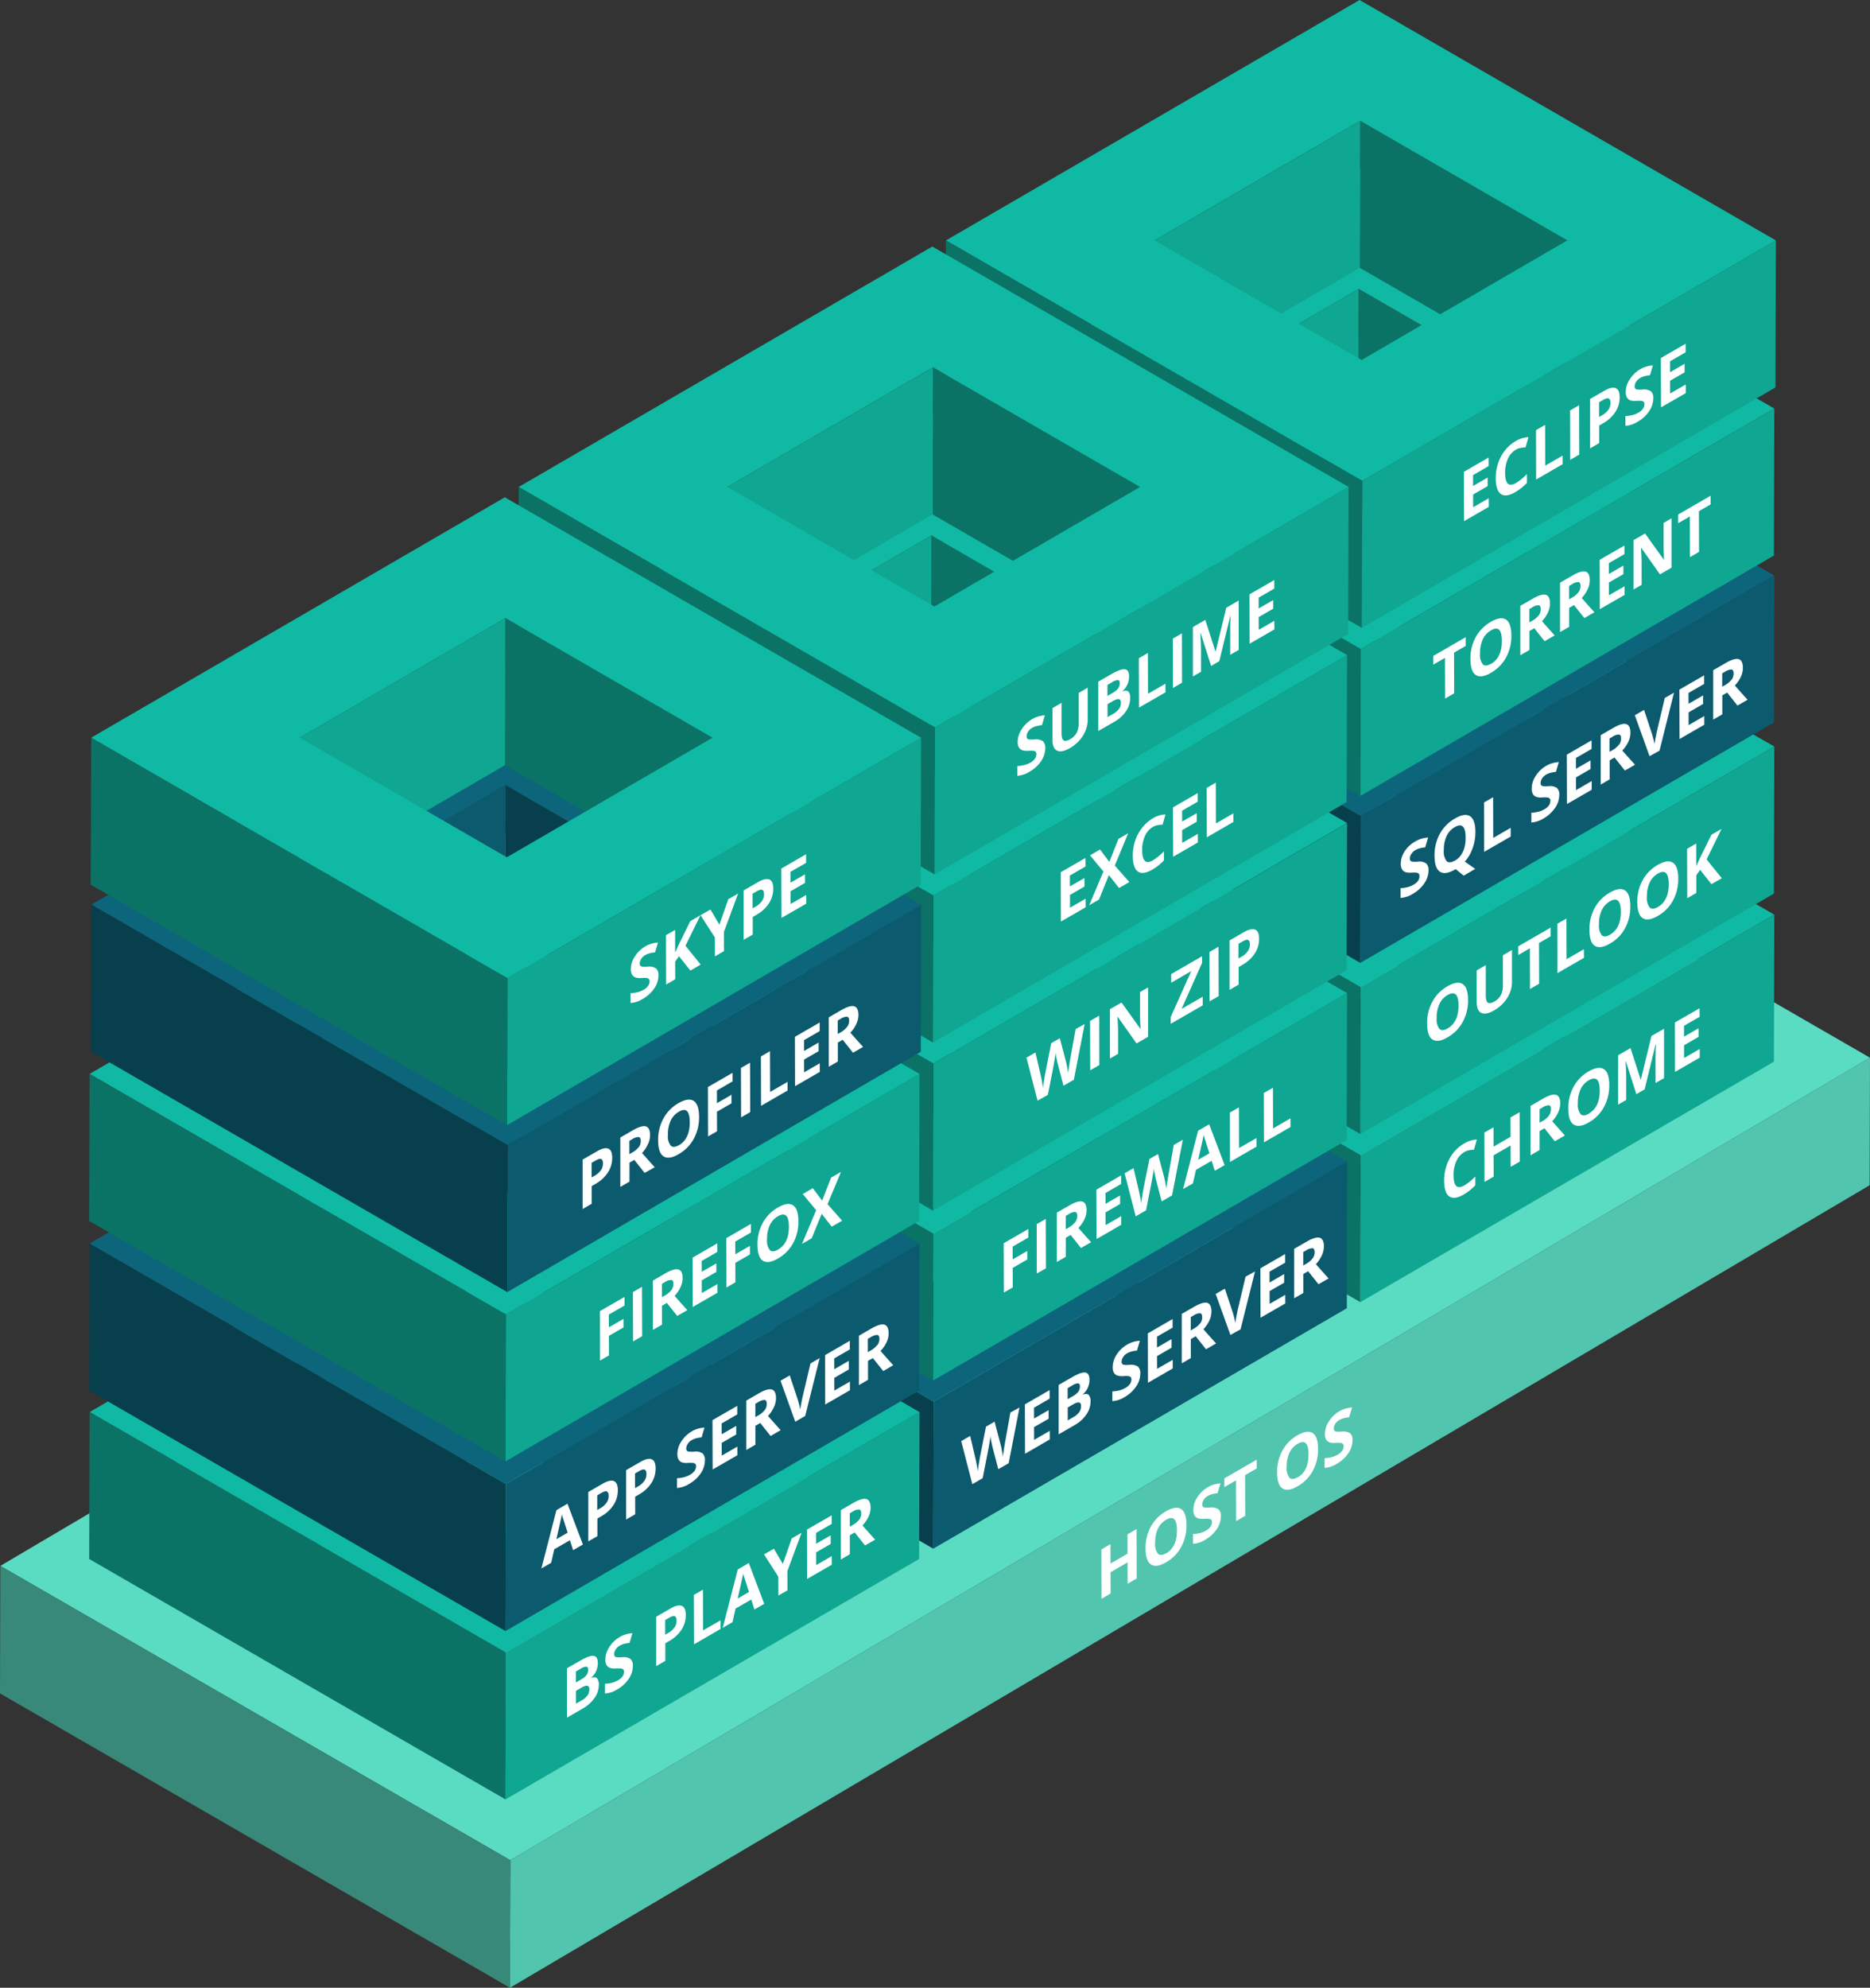 <svg id="Layer_1" data-name="Layer 1" xmlns="http://www.w3.org/2000/svg" viewBox="0 0 484.82 515.2"><rect x="0" y="0" width="484.82" height="515.2" fill="#333333" stroke="none"/><defs><style>.cls-1{isolation:isolate;}.cls-2{fill:#5adcc3;}.cls-3{fill:#51c5ae;}.cls-4{fill:#388979;}.cls-5{fill:#0a7365;}.cls-6{fill:#0fa692;}.cls-7{fill:#10b9a3;}.cls-8{fill:#fff;}.cls-9{fill:#083f4d;}.cls-10{fill:#0c5a6e;}.cls-11{fill:#0d657b;}</style></defs><title>blocks-2</title><g class="cls-1"><polygon class="cls-2" points="484.82 274.15 132.31 482.15 0.09 405.86 352.6 197.86 484.82 274.15"/><polygon class="cls-3" points="484.82 274.15 484.73 307.2 132.22 515.2 132.31 482.15 484.82 274.15"/><polygon class="cls-4" points="132.31 482.15 132.22 515.2 0 438.91 0.09 405.86 132.31 482.15"/></g><g class="cls-1"><polygon class="cls-5" points="405.93 237.07 405.82 275.18 352.14 244.19 352.25 206.08 405.93 237.07"/><polygon class="cls-6" points="352.25 206.08 352.14 244.19 298.81 275.18 298.92 237.07 352.25 206.08"/><path class="cls-7" d="M352.08,174.76,460,237.07,352.78,299.39,244.84,237.07Zm.53,93.31,53.33-31-53.68-31-53.33,31,53.68,31"/><polygon class="cls-6" points="460.01 237.07 459.91 275.18 352.67 337.5 352.78 299.39 460.01 237.07"/><polygon class="cls-5" points="352.78 299.39 352.67 337.5 244.73 275.18 244.84 237.07 352.78 299.39"/></g><path class="cls-8" d="M379.64,296.36a6.83,6.83,0,0,1,3.26-1l-.75,2.64a8.72,8.72,0,0,0-1.26.13,3.81,3.81,0,0,0-1.24.47,5.06,5.06,0,0,0-2.07,2.34,8.57,8.57,0,0,0-.73,3.64q0,4.28,2.81,2.67a15.45,15.45,0,0,0,2.84-2.32v2.27a13.43,13.43,0,0,1-3.06,2.43c-1.62.94-2.86,1.08-3.73.45s-1.29-2-1.3-4.12a11.91,11.91,0,0,1,.62-3.86,11,11,0,0,1,1.81-3.35A9.77,9.77,0,0,1,379.64,296.36Z"/><polygon class="cls-8" points="393.98 288.26 394.01 301.07 391.66 302.43 391.64 296.9 387.23 299.45 387.25 304.97 384.88 306.34 384.85 293.54 387.21 292.17 387.23 297.19 391.64 294.64 391.62 289.62 393.98 288.26"/><path class="cls-8" d="M402.43,290.61c1.69,1.91,2.78,3.14,3.29,3.69l-2.62,1.51-2.68-3.38-1.26.73v4.92l-2.36,1.36,0-12.8,3.25-1.88q2.27-1.31,3.36-1c.73.21,1.1,1,1.1,2.25a5.54,5.54,0,0,1-.54,2.32A8.45,8.45,0,0,1,402.43,290.61Zm-.85-1.48a2.76,2.76,0,0,0,.53-1.66c0-.61-.18-.94-.55-1a3.17,3.17,0,0,0-1.69.6l-.72.41V291l.77-.44a5.21,5.21,0,0,0,1.65-1.38"/><path class="cls-8" d="M415.85,277.13q1.36.91,1.37,4.1a11.58,11.58,0,0,1-1.36,5.68,10.17,10.17,0,0,1-3.93,4c-1.7,1-3,1.17-3.94.56s-1.38-2-1.39-4.12a11.45,11.45,0,0,1,1.37-5.68,10.24,10.24,0,0,1,3.94-4Q414.48,276.22,415.85,277.13Zm-3.92,11.48q2.83-1.63,2.82-5.95T411.92,280a5.19,5.19,0,0,0-2.13,2.32,8.47,8.47,0,0,0-.71,3.65,4,4,0,0,0,.72,2.82c.47.45,1.18.4,2.12-.14"/><path class="cls-8" d="M431.42,266.64l0,12.8-2.2,1.27,0-6.06c0-.29,0-.62,0-1s0-1.39.09-3l-.07,0-2.84,11.69-2.16,1.25-2.71-8.5-.07,0c.11,2,.16,3.32.16,4l0,6-2.11,1.22,0-12.8,3.22-1.86,2.66,8.26,0,0,2.77-11.4Z"/><polygon class="cls-8" points="440.64 261.32 440.65 263.54 436.6 265.88 436.6 268.69 440.38 266.51 440.38 268.74 436.61 270.92 436.62 274.22 440.67 271.88 440.68 274.12 434.26 277.83 434.23 265.02 440.64 261.32"/><g class="cls-1"><polygon class="cls-5" points="405.93 193.5 405.82 231.61 352.14 200.62 352.25 162.51 405.93 193.5"/><polygon class="cls-6" points="352.25 162.51 352.14 200.62 298.81 231.61 298.92 193.5 352.25 162.51"/><path class="cls-7" d="M352.08,131.19,460,193.5,352.78,255.82,244.84,193.5Zm.53,93.31,53.33-31-53.68-31-53.33,31,53.68,31"/><polygon class="cls-6" points="460.01 193.5 459.91 231.61 352.67 293.93 352.78 255.82 460.01 193.5"/><polygon class="cls-5" points="352.78 255.82 352.67 293.93 244.73 231.61 244.84 193.5 352.78 255.82"/></g><path class="cls-8" d="M379.24,255.07q1.36.91,1.37,4.1a11.58,11.58,0,0,1-1.36,5.68,10.17,10.17,0,0,1-3.93,4c-1.7,1-3,1.18-3.94.57s-1.38-2-1.39-4.12a11.45,11.45,0,0,1,1.37-5.68,10.24,10.24,0,0,1,3.93-4C377,254.66,378.33,254.46,379.24,255.07Zm-3.92,11.48q2.83-1.63,2.82-5.95t-2.83-2.7a5.18,5.18,0,0,0-2.12,2.32,8.47,8.47,0,0,0-.71,3.65,4,4,0,0,0,.72,2.82c.47.45,1.18.4,2.12-.14"/><path class="cls-8" d="M392,246.22l0,8.28a7.48,7.48,0,0,1-.55,2.81,8.65,8.65,0,0,1-1.59,2.56,9.84,9.84,0,0,1-2.47,2q-2.15,1.24-3.34.66t-1.2-2.77l0-8.25,2.36-1.36,0,7.84c0,1,.18,1.61.52,1.87s.92.16,1.72-.3a4.17,4.17,0,0,0,1.68-1.67,5.26,5.26,0,0,0,.52-2.49l0-7.81Z"/><polygon class="cls-8" points="402.03 240.42 402.03 242.67 399.01 244.42 399.04 254.97 396.67 256.34 396.64 245.78 393.62 247.53 393.61 245.28 402.03 240.42"/><polygon class="cls-8" points="406.11 238.07 406.14 248.62 410.65 246.02 410.66 248.26 403.78 252.23 403.74 239.43 406.11 238.07"/><path class="cls-8" d="M421.31,230.79q1.36.91,1.37,4.1a11.56,11.56,0,0,1-1.35,5.68,10.18,10.18,0,0,1-3.93,4q-2.57,1.48-3.94.57T412.08,241a11.49,11.49,0,0,1,1.36-5.67,10.28,10.28,0,0,1,3.94-4Q419.95,229.87,421.31,230.79Zm-3.91,11.47q2.83-1.63,2.82-5.95t-2.83-2.7a5.18,5.18,0,0,0-2.12,2.32,8.39,8.39,0,0,0-.71,3.65,4,4,0,0,0,.72,2.82c.47.45,1.18.41,2.12-.14"/><path class="cls-8" d="M433.74,223.61q1.36.91,1.37,4.1a11.58,11.58,0,0,1-1.36,5.68,10.15,10.15,0,0,1-3.93,4q-2.56,1.48-3.94.57t-1.39-4.12a11.45,11.45,0,0,1,1.37-5.68,10.26,10.26,0,0,1,3.94-4Q432.37,222.69,433.74,223.61Zm-3.92,11.48q2.83-1.63,2.82-5.95t-2.82-2.71a5.15,5.15,0,0,0-2.12,2.32,8.4,8.4,0,0,0-.71,3.65,4,4,0,0,0,.72,2.82c.47.45,1.18.4,2.12-.14"/><polygon class="cls-8" points="446.33 214.84 442.46 222.75 446.4 227.63 443.71 229.17 440.78 225.46 439.79 226.86 439.8 231.43 437.44 232.8 437.4 220 439.76 218.63 439.78 224.49 440.7 222.45 443.71 216.35 446.33 214.84"/><g class="cls-1"><polygon class="cls-9" points="405.94 149.15 405.83 187.26 352.15 156.26 352.26 118.16 405.94 149.15"/><polygon class="cls-10" points="352.26 118.16 352.15 156.26 298.82 187.26 298.93 149.15 352.26 118.16"/><path class="cls-11" d="M352.08,86.84,460,149.15,352.78,211.47,244.85,149.15Zm.53,93.31,53.33-31-53.68-31-53.33,31,53.68,31"/><polygon class="cls-10" points="460.01 149.16 459.91 187.26 352.68 249.57 352.78 211.47 460.01 149.16"/><polygon class="cls-9" points="352.78 211.47 352.68 249.57 244.74 187.26 244.85 149.15 352.78 211.47"/></g><path class="cls-8" d="M366.95,218.08a7.33,7.33,0,0,1,1.65-.72,9,9,0,0,1,1.66-.29l-.76,2.55a8.57,8.57,0,0,0-1.48.27,4.84,4.84,0,0,0-1.14.49,2.86,2.86,0,0,0-1,1,2.09,2.09,0,0,0-.36,1.14.87.87,0,0,0,.15.55.74.74,0,0,0,.46.25,8.51,8.51,0,0,0,1.5,0,3.12,3.12,0,0,1,2.14.48,2.32,2.32,0,0,1,.59,1.78,6,6,0,0,1-1.08,3.36,8.91,8.91,0,0,1-3,2.74,6.7,6.7,0,0,1-3.16,1.05V230.2a9,9,0,0,0,1.91-.29,5.85,5.85,0,0,0,1.42-.59,3.7,3.7,0,0,0,1.19-1A2.12,2.12,0,0,0,368,227a.79.79,0,0,0-.18-.56,1,1,0,0,0-.54-.25,7.94,7.94,0,0,0-1.45,0,3.8,3.8,0,0,1-1.54-.18,1.66,1.66,0,0,1-.81-.71,2.67,2.67,0,0,1-.31-1.4,5.88,5.88,0,0,1,1-3.25A7.93,7.93,0,0,1,366.95,218.08Z"/><path class="cls-8" d="M381.77,219.9a10.13,10.13,0,0,1-2,3.42l2.7,1.89-3,1.75-2.05-1.69-.18.1q-2.56,1.48-3.93.56c-.92-.61-1.38-2-1.39-4.11a11.5,11.5,0,0,1,1.36-5.68,10.26,10.26,0,0,1,3.94-4q2.57-1.48,3.93-.57t1.37,4.1A12.18,12.18,0,0,1,381.77,219.9Zm-4.61,3.2q2.83-1.64,2.82-6t-2.82-2.71a5.18,5.18,0,0,0-2.12,2.32,8.39,8.39,0,0,0-.71,3.65,4,4,0,0,0,.72,2.83c.47.45,1.18.41,2.12-.13"/><polygon class="cls-8" points="387.11 206.63 387.14 217.18 391.66 214.57 391.67 216.82 384.78 220.79 384.75 207.99 387.11 206.63"/><path class="cls-8" d="M400.83,198.52a7.35,7.35,0,0,1,1.66-.72,8.9,8.9,0,0,1,1.65-.28l-.75,2.54a8.57,8.57,0,0,0-1.48.27,4.92,4.92,0,0,0-1.14.49,2.91,2.91,0,0,0-1,1,2.11,2.11,0,0,0-.35,1.14.87.87,0,0,0,.15.55.74.74,0,0,0,.46.25,8.12,8.12,0,0,0,1.5,0,3.12,3.12,0,0,1,2.14.48,2.32,2.32,0,0,1,.59,1.78,6,6,0,0,1-1.08,3.36,8.94,8.94,0,0,1-3,2.75,6.74,6.74,0,0,1-3.16,1.05v-2.52a9.35,9.35,0,0,0,1.91-.29,6,6,0,0,0,1.43-.59,3.7,3.7,0,0,0,1.19-1,2.12,2.12,0,0,0,.41-1.26.78.78,0,0,0-.19-.56,1,1,0,0,0-.54-.26,7.94,7.94,0,0,0-1.45,0,3.64,3.64,0,0,1-1.54-.18,1.71,1.71,0,0,1-.82-.71,2.76,2.76,0,0,1-.3-1.4,5.88,5.88,0,0,1,1-3.25A7.92,7.92,0,0,1,400.83,198.52Z"/><polygon class="cls-8" points="412.63 191.89 412.63 194.12 408.58 196.46 408.59 199.26 412.36 197.09 412.37 199.31 408.6 201.49 408.6 204.79 412.66 202.45 412.67 204.69 406.25 208.4 406.21 195.6 412.63 191.89"/><path class="cls-8" d="M434,179.55l-3.75,15L427.67,196l-3.82-10.62,2.39-1.38,2.12,6.41c.12.39.24.84.37,1.37s.2.9.23,1.11c.06-.57.24-1.63.57-3.16l2.09-8.83Z"/><path class="cls-8" d="M420.6,194.53q2.53,2.86,3.29,3.68l-2.62,1.51-2.68-3.38-1.26.73V202L415,203.35l0-12.8,3.25-1.88q2.27-1.31,3.36-1c.73.22,1.1,1,1.1,2.26a5.65,5.65,0,0,1-.54,2.32A8.66,8.66,0,0,1,420.6,194.53Zm-.85-1.49a2.76,2.76,0,0,0,.53-1.66c0-.6-.18-.93-.55-1A3.15,3.15,0,0,0,418,191l-.72.41v3.46l.77-.44a5.22,5.22,0,0,0,1.65-1.39"/><polygon class="cls-8" points="441.82 175.04 441.82 177.26 437.77 179.6 437.78 182.41 441.55 180.24 441.55 182.46 437.79 184.63 437.79 187.94 441.85 185.59 441.86 187.84 435.44 191.54 435.4 178.74 441.82 175.04"/><path class="cls-8" d="M449.78,177.68q2.53,2.86,3.3,3.68l-2.62,1.52-2.67-3.38-1.26.73v4.92l-2.36,1.36,0-12.8,3.24-1.87c1.51-.87,2.64-1.21,3.36-1s1.1,1,1.1,2.26a5.57,5.57,0,0,1-.54,2.32A8.48,8.48,0,0,1,449.78,177.68Zm-.85-1.49a2.73,2.73,0,0,0,.53-1.66c0-.6-.18-.93-.55-1a3.13,3.13,0,0,0-1.69.58l-.72.41V178l.76-.44a5.22,5.22,0,0,0,1.65-1.39"/><g class="cls-1"><polygon class="cls-5" points="405.93 105.89 405.82 143.99 352.14 113 352.25 74.9 405.93 105.89"/><polygon class="cls-6" points="352.25 74.9 352.14 113 298.81 143.99 298.92 105.89 352.25 74.9"/><path class="cls-7" d="M352.08,43.57,460,105.89,352.78,168.21,244.84,105.89Zm.53,93.31,53.33-31-53.68-31-53.33,31,53.68,31"/><polygon class="cls-6" points="460.01 105.89 459.91 143.99 352.67 206.31 352.78 168.21 460.01 105.89"/><polygon class="cls-5" points="352.78 168.21 352.67 206.31 244.73 143.99 244.84 105.89 352.78 168.21"/></g><polygon class="cls-8" points="380 165.15 380 167.41 376.98 169.16 377.01 179.7 374.65 181.06 374.62 170.52 371.59 172.27 371.58 170.01 380 165.15"/><path class="cls-8" d="M390.47,160.6q1.36.92,1.37,4.1a11.58,11.58,0,0,1-1.36,5.68,10.12,10.12,0,0,1-3.93,4c-1.7,1-3,1.18-3.94.56s-1.37-2-1.38-4.11a11.43,11.43,0,0,1,1.36-5.67,10.28,10.28,0,0,1,3.94-4Q389.1,159.69,390.47,160.6Zm-3.92,11.49q2.83-1.64,2.82-6t-2.82-2.7a5.15,5.15,0,0,0-2.12,2.31,8.43,8.43,0,0,0-.71,3.65,4,4,0,0,0,.71,2.83c.47.45,1.18.4,2.12-.14"/><path class="cls-8" d="M399.78,161c1.68,1.91,2.78,3.14,3.29,3.68l-2.62,1.52-2.67-3.37-1.26.73v4.91l-2.36,1.36,0-12.8,3.24-1.87c1.51-.87,2.64-1.2,3.36-1s1.1,1,1.1,2.25a5.54,5.54,0,0,1-.54,2.32A8.41,8.41,0,0,1,399.78,161Zm-.85-1.48a2.76,2.76,0,0,0,.53-1.66c0-.61-.19-.93-.55-1a3.16,3.16,0,0,0-1.69.59l-.72.41v3.46l.76-.44a5.21,5.21,0,0,0,1.65-1.38"/><path class="cls-8" d="M410.08,155c1.69,1.91,2.78,3.14,3.3,3.68l-2.62,1.52-2.68-3.37-1.26.73v4.91l-2.36,1.36,0-12.8,3.25-1.88c1.51-.87,2.63-1.2,3.36-1s1.1,1,1.1,2.25a5.54,5.54,0,0,1-.54,2.32A8.36,8.36,0,0,1,410.08,155Zm-.85-1.48a2.74,2.74,0,0,0,.53-1.66c0-.61-.18-.94-.55-1a3.16,3.16,0,0,0-1.69.59l-.72.42v3.46l.77-.44a5.21,5.21,0,0,0,1.65-1.38"/><polygon class="cls-8" points="421.15 141.39 421.16 143.62 417.11 145.96 417.11 148.77 420.89 146.59 420.89 148.81 417.12 150.99 417.13 154.29 421.18 151.95 421.19 154.19 414.77 157.89 414.74 145.09 421.15 141.39"/><path class="cls-8" d="M433.36,134.34l0,12.8-3,1.73L425.52,142l-.07,0c.1,1.65.16,2.85.16,3.58l0,6-2.11,1.22,0-12.8,3-1.72,4.87,6.79.05,0c-.08-1.61-.12-2.77-.12-3.46l0-6.06Z"/><polygon class="cls-8" points="443.49 128.49 443.49 130.75 440.47 132.49 440.5 143.04 438.14 144.4 438.11 133.86 435.08 135.61 435.08 133.35 443.49 128.49"/><g class="cls-1"><polygon class="cls-5" points="406.34 62.32 406.23 100.42 352.55 69.43 352.66 31.33 406.34 62.32"/><polygon class="cls-6" points="352.66 31.33 352.55 69.43 299.22 100.42 299.33 62.32 352.66 31.33"/><path class="cls-7" d="M352.48,0,460.42,62.32,353.18,124.64,245.25,62.32ZM353,93.31l53.33-31-53.68-31-53.33,31,53.68,31"/><polygon class="cls-6" points="460.42 62.32 460.31 100.42 353.07 162.74 353.18 124.64 460.42 62.32"/><polygon class="cls-5" points="353.18 124.64 353.07 162.74 245.14 100.42 245.25 62.32 353.18 124.64"/></g><polygon class="cls-8" points="385.95 118.57 385.96 120.79 381.91 123.14 381.91 125.95 385.69 123.77 385.69 126 381.92 128.18 381.93 131.48 385.98 129.14 385.99 131.37 379.57 135.08 379.54 122.28 385.95 118.57"/><path class="cls-8" d="M393,114.31a6.84,6.84,0,0,1,3.27-1l-.75,2.65a8.71,8.71,0,0,0-1.26.13,3.8,3.8,0,0,0-1.25.46,5.07,5.07,0,0,0-2.06,2.34,8.57,8.57,0,0,0-.73,3.64q0,4.28,2.81,2.66a15.14,15.14,0,0,0,2.85-2.32v2.28a13.6,13.6,0,0,1-3.06,2.42q-2.43,1.4-3.73.45t-1.3-4.12a12,12,0,0,1,.62-3.86,11,11,0,0,1,1.81-3.35A9.88,9.88,0,0,1,393,114.31Z"/><polygon class="cls-8" points="400.59 110.12 400.62 120.69 405.14 118.08 405.14 120.31 398.26 124.29 398.23 111.49 400.59 110.12"/><polygon class="cls-8" points="409.4 105.03 409.44 117.83 407.08 119.2 407.04 106.39 409.4 105.03"/><path class="cls-8" d="M418.85,100.58c.7.26,1.06,1.05,1.07,2.38a6.87,6.87,0,0,1-1.11,3.8,9.13,9.13,0,0,1-3.2,2.95l-1,.59v4.55l-2.36,1.36,0-12.8,3.56-2.05Q417.79,100.19,418.85,100.58ZM417,106.19a3.05,3.05,0,0,0,.54-1.75c0-.64-.16-1-.46-1.15s-.78,0-1.43.36l-1.07.62v3.81l.78-.45a4.76,4.76,0,0,0,1.63-1.44"/><path class="cls-8" d="M425.23,95.71a7.33,7.33,0,0,1,1.65-.72,9,9,0,0,1,1.66-.29l-.76,2.56a8.64,8.64,0,0,0-1.48.26,5.2,5.2,0,0,0-1.14.49,2.92,2.92,0,0,0-1,1,2.09,2.09,0,0,0-.35,1.15.86.86,0,0,0,.14.54.79.79,0,0,0,.46.26,9.71,9.71,0,0,0,1.5,0,3.12,3.12,0,0,1,2.14.48,2.32,2.32,0,0,1,.59,1.78,6,6,0,0,1-1.08,3.36,8.84,8.84,0,0,1-3,2.74,6.72,6.72,0,0,1-3.16,1.05v-2.52a9,9,0,0,0,1.91-.29,5.84,5.84,0,0,0,1.42-.58,3.69,3.69,0,0,0,1.19-1,2.08,2.08,0,0,0,.41-1.25.8.8,0,0,0-.18-.57,1.11,1.11,0,0,0-.54-.25,8.72,8.72,0,0,0-1.45,0,4,4,0,0,1-1.54-.17,1.7,1.7,0,0,1-.81-.71,2.69,2.69,0,0,1-.31-1.4,5.84,5.84,0,0,1,1-3.25A7.9,7.9,0,0,1,425.23,95.71Z"/><polygon class="cls-8" points="437.02 89.09 437.02 91.31 432.97 93.65 432.98 96.47 436.75 94.29 436.76 96.51 432.98 98.69 432.99 101.99 437.05 99.65 437.05 101.89 430.64 105.59 430.6 92.79 437.02 89.09"/><g class="cls-1"><polygon class="cls-9" points="295.22 300.97 295.11 339.08 241.43 308.09 241.54 269.98 295.22 300.97"/><polygon class="cls-10" points="241.54 269.98 241.43 308.09 188.1 339.08 188.21 300.97 241.54 269.98"/><path class="cls-11" d="M241.36,238.66,349.29,301,242.06,363.29,134.13,301Zm.53,93.31,53.33-31-53.68-31-53.33,31,53.68,31"/><polygon class="cls-10" points="349.29 300.98 349.19 339.08 241.96 401.4 242.06 363.29 349.29 300.98"/><polygon class="cls-9" points="242.06 363.29 241.96 401.4 134.02 339.08 134.13 300.97 242.06 363.29"/></g><path class="cls-8" d="M264.31,364.81l-2.8,14.44-2.69,1.55-1.53-5.86c-.06-.2-.16-.65-.29-1.32s-.21-1.13-.23-1.38q0,.5-.23,1.65c-.12.77-.21,1.32-.28,1.66l-1.49,7.58-2.68,1.55-2.88-11.16,2.32-1.34,1.44,6.17c.25,1.14.44,2.16.55,3,0-.36.1-.91.21-1.67s.21-1.36.3-1.8l1.6-8.11,2.23-1.29,1.64,6.24c.08.27.17.71.27,1.31s.19,1.11.25,1.56c0-.48.13-1.1.24-1.85s.21-1.35.3-1.82l1.4-7.81Z"/><polygon class="cls-8" points="272.13 360.29 272.13 362.51 268.08 364.86 268.09 367.67 271.86 365.49 271.87 367.72 268.09 369.89 268.1 373.2 272.16 370.86 272.16 373.09 265.75 376.8 265.71 364 272.13 360.29"/><path class="cls-8" d="M282.27,361.56a2.47,2.47,0,0,1,.47,1.71,5.88,5.88,0,0,1-1.1,3.37,8.87,8.87,0,0,1-3,2.71l-4.17,2.41,0-12.8,3.47-2c1.58-.91,2.73-1.32,3.44-1.21s1.08.72,1.08,1.85a5,5,0,0,1-.47,2.15,4.25,4.25,0,0,1-1.24,1.61v.09Q281.8,361.09,282.27,361.56ZM279.82,366a2.81,2.81,0,0,0,.46-1.58c0-1.06-.67-1.21-2-.45l-1.46.84v3.34l1.54-.89a4.23,4.23,0,0,0,1.44-1.27m-3-6.19v2.85l1.37-.79a4.45,4.45,0,0,0,1.39-1.14,2.27,2.27,0,0,0,.42-1.38c0-.49-.16-.76-.47-.79a2.92,2.92,0,0,0-1.48.53l-1.24.72"/><path class="cls-8" d="M292.21,348.51a7.4,7.4,0,0,1,1.66-.72,9.11,9.11,0,0,1,1.65-.28l-.75,2.55a8,8,0,0,0-1.48.26,5.27,5.27,0,0,0-1.15.49,2.86,2.86,0,0,0-1,1,2.13,2.13,0,0,0-.35,1.15.86.86,0,0,0,.15.54.74.74,0,0,0,.46.25,8.28,8.28,0,0,0,1.5,0,3.17,3.17,0,0,1,2.15.48,2.36,2.36,0,0,1,.58,1.78,5.93,5.93,0,0,1-1.08,3.36,8.84,8.84,0,0,1-3,2.74,6.72,6.72,0,0,1-3.16,1.05v-2.52a9.16,9.16,0,0,0,1.91-.29,5.91,5.91,0,0,0,1.43-.59,3.72,3.72,0,0,0,1.19-1,2.12,2.12,0,0,0,.41-1.26.78.78,0,0,0-.19-.56,1,1,0,0,0-.54-.26,8.35,8.35,0,0,0-1.45,0,3.64,3.64,0,0,1-1.54-.18,1.67,1.67,0,0,1-.82-.71,2.64,2.64,0,0,1-.31-1.39,5.93,5.93,0,0,1,1-3.26A8,8,0,0,1,292.21,348.51Z"/><polygon class="cls-8" points="304.01 341.88 304.01 344.11 299.96 346.45 299.97 349.26 303.74 347.08 303.75 349.31 299.97 351.49 299.98 354.79 304.04 352.45 304.04 354.69 297.63 358.39 297.59 345.59 304.01 341.88"/><path class="cls-8" d="M325.38,329.55l-3.76,15L319,346l-3.82-10.62,2.38-1.38,2.12,6.4c.12.39.24.84.36,1.37s.21.89.24,1.11c.06-.57.24-1.61.56-3.15l2.09-8.84Z"/><path class="cls-8" d="M312,344.52q2.52,2.87,3.29,3.68l-2.62,1.52L310,346.34l-1.26.73V352l-2.36,1.36,0-12.8,3.24-1.87c1.51-.87,2.64-1.21,3.37-1s1.09,1,1.09,2.26a5.63,5.63,0,0,1-.53,2.32A8.66,8.66,0,0,1,312,344.52Zm-.85-1.48a2.74,2.74,0,0,0,.53-1.66c0-.6-.19-.93-.55-1a3.13,3.13,0,0,0-1.69.58l-.72.41v3.46l.76-.44a5.22,5.22,0,0,0,1.65-1.39"/><polygon class="cls-8" points="333.19 325.03 333.2 327.26 329.14 329.6 329.15 332.41 332.92 330.23 332.93 332.46 329.16 334.64 329.17 337.94 333.22 335.6 333.23 337.84 326.81 341.54 326.77 328.74 333.19 325.03"/><path class="cls-8" d="M341.16,327.67q2.53,2.86,3.29,3.68l-2.62,1.51-2.68-3.38-1.26.73v4.92l-2.36,1.36,0-12.8,3.25-1.88q2.27-1.31,3.36-1t1.1,2.25a5.65,5.65,0,0,1-.54,2.32A8.66,8.66,0,0,1,341.16,327.67Zm-.85-1.49a2.76,2.76,0,0,0,.53-1.66c0-.6-.18-.93-.55-1a3.15,3.15,0,0,0-1.69.59l-.72.41V328l.77-.44a5.22,5.22,0,0,0,1.65-1.39"/><g class="cls-1"><polygon class="cls-5" points="295.16 257.4 295.05 295.51 241.37 264.52 241.48 226.41 295.16 257.4"/><polygon class="cls-6" points="241.48 226.41 241.37 264.52 188.04 295.51 188.15 257.4 241.48 226.41"/><path class="cls-7" d="M241.3,195.09,349.24,257.4,242,319.72,134.07,257.4Zm.53,93.31,53.33-31-53.68-31-53.33,31,53.68,31"/><polygon class="cls-6" points="349.24 257.4 349.13 295.51 241.9 357.83 242.01 319.72 349.24 257.4"/><polygon class="cls-5" points="242.01 319.72 241.9 357.83 133.96 295.51 134.07 257.4 242.01 319.72"/></g><polygon class="cls-8" points="266.6 318.54 266.6 320.76 262.54 323.11 262.55 326.41 266.33 324.23 266.34 326.44 262.56 328.63 262.57 333.69 260.25 335.03 260.21 322.23 266.6 318.54"/><polygon class="cls-8" points="271.14 315.92 271.18 328.72 268.81 330.08 268.78 317.28 271.14 315.92"/><path class="cls-8" d="M279.59,318.27c1.68,1.92,2.78,3.14,3.29,3.69l-2.62,1.51-2.68-3.38-1.26.73v4.92L274,327.1l0-12.8,3.24-1.87c1.52-.88,2.64-1.21,3.37-1s1.1,1,1.1,2.25a5.63,5.63,0,0,1-.54,2.32A8.54,8.54,0,0,1,279.59,318.27Zm-.85-1.48a2.76,2.76,0,0,0,.53-1.66c0-.61-.18-.94-.55-1a3.17,3.17,0,0,0-1.69.6l-.72.41v3.46l.76-.44a5.19,5.19,0,0,0,1.65-1.38"/><polygon class="cls-8" points="290.67 304.64 290.67 306.87 286.62 309.21 286.63 312.02 290.4 309.84 290.4 312.06 286.63 314.24 286.64 317.54 290.69 315.2 290.7 317.45 284.29 321.15 284.25 308.35 290.67 304.64"/><path class="cls-8" d="M306.67,295.4l-2.8,14.44-2.69,1.55-1.53-5.86c-.06-.21-.16-.65-.29-1.32s-.21-1.13-.23-1.38q0,.5-.23,1.65c-.12.77-.21,1.32-.28,1.65l-1.49,7.58-2.68,1.55-2.88-11.16,2.32-1.34,1.44,6.16c.25,1.15.44,2.16.55,3q0-.52.21-1.66c.11-.77.21-1.36.3-1.81L298,300.4l2.23-1.29,1.64,6.23q.12.42.27,1.32c.11.6.2,1.11.25,1.55,0-.48.13-1.1.24-1.85s.21-1.35.3-1.82l1.4-7.8Z"/><path class="cls-8" d="M313.5,291.4l4,10.58-2.55,1.47-.81-2.59-4.06,2.34-.8,3.52-2.55,1.47,3.9-15.13Zm-2.85,9.19,2.9-1.67c-.75-2.33-1.17-3.65-1.27-4s-.16-.55-.21-.74q-.25,1.27-1.42,6.38"/><polygon class="cls-8" points="321.21 287.01 321.24 297.56 325.75 294.96 325.76 297.2 318.88 301.17 318.85 288.37 321.21 287.01"/><polygon class="cls-8" points="330.03 281.92 330.06 292.47 334.57 289.87 334.58 292.11 327.7 296.08 327.66 283.28 330.03 281.92"/><g class="cls-1"><polygon class="cls-5" points="295.16 213.36 295.05 251.46 241.37 220.47 241.48 182.36 295.16 213.36"/><polygon class="cls-6" points="241.48 182.36 241.37 220.47 188.04 251.46 188.15 213.36 241.48 182.36"/><path class="cls-7" d="M241.3,151l107.94,62.32L242,275.67,134.07,213.36Zm.53,93.31,53.33-31-53.68-31-53.33,31,53.68,31"/><polygon class="cls-6" points="349.24 213.36 349.13 251.46 241.9 313.78 242.01 275.68 349.24 213.36"/><polygon class="cls-5" points="242.01 275.68 241.9 313.78 133.96 251.46 134.07 213.36 242.01 275.68"/></g><path class="cls-8" d="M281.21,265.42l-2.8,14.44-2.69,1.55-1.53-5.85c-.06-.21-.16-.65-.29-1.32s-.21-1.13-.24-1.37c0,.33-.1.89-.22,1.66s-.21,1.31-.28,1.66l-1.48,7.57L269,285.29l-2.88-11.16,2.32-1.34,1.44,6.17c.25,1.15.43,2.16.55,3,0-.35.1-.91.21-1.67s.21-1.36.3-1.8l1.6-8.11,2.23-1.29,1.64,6.24c.07.28.16.72.27,1.31s.19,1.12.25,1.56c0-.48.13-1.1.24-1.84s.21-1.36.3-1.83l1.4-7.81Z"/><polygon class="cls-8" points="284.98 263.24 285.01 276.05 282.65 277.41 282.61 264.61 284.98 263.24"/><path class="cls-8" d="M297.66,255.92l0,12.8-3,1.73-4.87-6.89-.07,0c.1,1.65.16,2.85.16,3.58l0,6-2.11,1.22,0-12.8,3-1.72,4.87,6.79.05,0c-.08-1.61-.12-2.77-.12-3.46l0-6.06Z"/><polygon class="cls-8" points="311.64 247.85 311.64 249.6 306.34 261.49 311.81 258.33 311.82 260.57 303.53 265.36 303.52 263.6 308.84 251.71 303.64 254.71 303.64 252.47 311.64 247.85"/><polygon class="cls-8" points="315.92 245.38 315.96 258.18 313.6 259.54 313.56 246.74 315.92 245.38"/><path class="cls-8" d="M325.37,240.93c.71.26,1.06,1.05,1.07,2.38a6.87,6.87,0,0,1-1.11,3.8,9.13,9.13,0,0,1-3.2,2.95l-1,.59v4.55l-2.36,1.36,0-12.8,3.56-2.06Q324.31,240.53,325.37,240.93Zm-1.86,5.61a3.05,3.05,0,0,0,.54-1.75c0-.64-.16-1-.46-1.15s-.77,0-1.42.36l-1.08.62v3.81l.78-.45a4.76,4.76,0,0,0,1.63-1.44"/><g class="cls-1"><polygon class="cls-5" points="295.16 169.79 295.05 207.89 241.37 176.9 241.48 138.79 295.16 169.79"/><polygon class="cls-6" points="241.48 138.79 241.37 176.9 188.04 207.89 188.15 169.79 241.48 138.79"/><path class="cls-7" d="M241.3,107.47l107.94,62.32L242,232.11,134.07,169.79Zm.53,93.31,53.33-31-53.68-31-53.33,31,53.68,31"/><polygon class="cls-6" points="349.24 169.79 349.13 207.89 241.9 270.21 242.01 232.1 349.24 169.79"/><polygon class="cls-5" points="242.01 232.1 241.9 270.21 133.96 207.89 134.07 169.79 242.01 232.1"/></g><polygon class="cls-8" points="281.43 222.36 281.44 224.58 277.38 226.92 277.39 229.74 281.17 227.56 281.17 229.78 277.4 231.96 277.41 235.26 281.46 232.92 281.47 235.16 275.05 238.86 275.02 226.06 281.43 222.36"/><polygon class="cls-8" points="292.5 215.97 289.02 224.34 292.8 228.62 290.11 230.17 287.5 226.82 284.92 233.16 282.39 234.62 286.07 225.89 282.6 221.69 285.2 220.18 287.61 223.4 289.96 217.43 292.5 215.97"/><path class="cls-8" d="M298.9,212.09a6.86,6.86,0,0,1,3.27-1l-.76,2.65a8.62,8.62,0,0,0-1.25.13,3.83,3.83,0,0,0-1.25.46,5.07,5.07,0,0,0-2.06,2.34,8.49,8.49,0,0,0-.73,3.64q0,4.28,2.81,2.66a15.09,15.09,0,0,0,2.84-2.32V223a13.57,13.57,0,0,1-3.06,2.42c-1.62.93-2.86,1.09-3.72.45s-1.3-2-1.3-4.12a12,12,0,0,1,.62-3.86,11,11,0,0,1,1.81-3.35A9.88,9.88,0,0,1,298.9,212.09Z"/><polygon class="cls-8" points="310.53 205.56 310.53 207.78 306.48 210.12 306.49 212.94 310.26 210.76 310.27 212.98 306.49 215.16 306.5 218.46 310.56 216.12 310.56 218.36 304.15 222.06 304.11 209.26 310.53 205.56"/><polygon class="cls-8" points="315.21 202.85 315.24 213.42 319.76 210.81 319.77 213.04 312.89 217.02 312.85 204.22 315.21 202.85"/><g class="cls-1"><polygon class="cls-5" points="295.56 126.22 295.46 164.32 241.78 133.33 241.89 95.23 295.56 126.22"/><polygon class="cls-6" points="241.89 95.23 241.78 133.33 188.45 164.32 188.56 126.22 241.89 95.23"/><path class="cls-7" d="M241.71,63.9l107.94,62.32L242.41,188.54,134.47,126.22Zm.53,93.31,53.33-31-53.68-31-53.33,31,53.68,31"/><polygon class="cls-6" points="349.65 126.22 349.54 164.32 242.3 226.64 242.41 188.54 349.65 126.22"/><polygon class="cls-5" points="242.41 188.54 242.3 226.64 134.37 164.32 134.47 126.22 242.41 188.54"/></g><path class="cls-8" d="M267.58,186.4a7.35,7.35,0,0,1,1.66-.72,9.12,9.12,0,0,1,1.65-.28l-.75,2.55a8.65,8.65,0,0,0-1.48.26,5.27,5.27,0,0,0-1.15.49,2.88,2.88,0,0,0-1,1,2.13,2.13,0,0,0-.35,1.15.86.86,0,0,0,.15.54.79.79,0,0,0,.46.26,9.2,9.2,0,0,0,1.5,0,3.12,3.12,0,0,1,2.14.48,2.35,2.35,0,0,1,.59,1.78,6,6,0,0,1-1.08,3.36,8.89,8.89,0,0,1-3,2.75,6.72,6.72,0,0,1-3.16,1.05v-2.52a9.35,9.35,0,0,0,1.91-.29,5.89,5.89,0,0,0,1.43-.58,3.74,3.74,0,0,0,1.19-1,2.12,2.12,0,0,0,.41-1.25.79.79,0,0,0-.19-.57,1,1,0,0,0-.54-.26,8.73,8.73,0,0,0-1.45,0,3.79,3.79,0,0,1-1.54-.17,1.75,1.75,0,0,1-.82-.71,2.69,2.69,0,0,1-.31-1.4,5.89,5.89,0,0,1,1-3.25A7.93,7.93,0,0,1,267.58,186.4Z"/><path class="cls-8" d="M282,178.24l0,8.28a7.57,7.57,0,0,1-.54,2.8,8.68,8.68,0,0,1-1.59,2.57,10,10,0,0,1-2.47,2c-1.43.83-2.55,1.05-3.34.67s-1.19-1.32-1.2-2.78l0-8.25,2.36-1.36,0,7.84c0,1,.18,1.61.52,1.87s.92.16,1.72-.3a4.19,4.19,0,0,0,1.68-1.67,5.35,5.35,0,0,0,.52-2.49l0-7.82Z"/><path class="cls-8" d="M292.58,179.27A2.44,2.44,0,0,1,293,181a5.9,5.9,0,0,1-1.09,3.37,8.93,8.93,0,0,1-3,2.7l-4.17,2.41,0-12.8,3.47-2c1.58-.91,2.73-1.32,3.44-1.21s1.07.72,1.07,1.85a5,5,0,0,1-.46,2.15,4.19,4.19,0,0,1-1.24,1.61v.09C291.75,178.92,292.26,179,292.58,179.27Zm-2.44,4.44a2.75,2.75,0,0,0,.46-1.58q0-1.6-2-.45l-1.46.84v3.34l1.54-.89a4.18,4.18,0,0,0,1.44-1.26m-3-6.19v2.85l1.37-.79a4.42,4.42,0,0,0,1.39-1.14,2.28,2.28,0,0,0,.43-1.38c0-.49-.16-.75-.48-.78a2.9,2.9,0,0,0-1.48.53l-1.24.72"/><polygon class="cls-8" points="297.61 169.24 297.64 179.81 302.16 177.2 302.17 179.44 295.29 183.41 295.25 170.61 297.61 169.24"/><polygon class="cls-8" points="306.43 164.15 306.46 176.95 304.1 178.32 304.07 165.52 306.43 164.15"/><path class="cls-8" d="M321.15,155.65l0,12.8-2.2,1.27,0-6.06c0-.29,0-.62,0-1s0-1.39.09-3l-.07,0-2.84,11.68L314,172.61l-2.71-8.5-.07,0q.15,3,.16,4l0,6-2.11,1.22,0-12.8,3.22-1.86,2.66,8.27,0,0,2.77-11.41Z"/><polygon class="cls-8" points="330.37 150.33 330.37 152.56 326.32 154.9 326.32 157.71 330.1 155.53 330.1 157.76 326.33 159.94 326.34 163.24 330.39 160.9 330.4 163.13 323.98 166.84 323.95 154.04 330.37 150.33"/><g class="cls-1"><polygon class="cls-5" points="184.32 365.96 184.21 404.07 130.53 373.08 130.64 334.97 184.32 365.96"/><polygon class="cls-6" points="130.64 334.97 130.53 373.08 77.2 404.07 77.31 365.96 130.64 334.97"/><path class="cls-7" d="M130.46,303.65,238.4,366,131.16,428.28,23.23,366ZM131,397l53.33-31-53.68-31L77.31,366,131,397"/><polygon class="cls-6" points="238.4 365.96 238.29 404.07 131.06 466.39 131.16 428.28 238.4 365.96"/><polygon class="cls-5" points="131.16 428.28 131.06 466.39 23.12 404.07 23.23 365.96 131.16 428.28"/></g><path class="cls-8" d="M154.77,435a2.42,2.42,0,0,1,.48,1.71,5.88,5.88,0,0,1-1.1,3.37,9,9,0,0,1-3,2.71L147,445.2l0-12.8,3.47-2c1.58-.91,2.73-1.32,3.44-1.21s1.08.72,1.08,1.84a5,5,0,0,1-.47,2.16,4.25,4.25,0,0,1-1.24,1.61v.09C154,434.65,154.46,434.69,154.77,435Zm-2.44,4.43a2.79,2.79,0,0,0,.46-1.58q0-1.6-2-.45l-1.46.84v3.33l1.54-.89a4.22,4.22,0,0,0,1.44-1.26m-3-6.19v2.85l1.37-.79a4.46,4.46,0,0,0,1.39-1.15,2.29,2.29,0,0,0,.42-1.38c0-.48-.16-.74-.47-.78a2.93,2.93,0,0,0-1.49.54l-1.24.72"/><path class="cls-8" d="M160.66,424.3a7,7,0,0,1,1.65-.72,8.39,8.39,0,0,1,1.66-.29l-.75,2.54a10.06,10.06,0,0,0-1.48.26,5.3,5.3,0,0,0-1.15.5,2.86,2.86,0,0,0-1,1,2.07,2.07,0,0,0-.35,1.14.9.9,0,0,0,.14.55.8.8,0,0,0,.47.24,7.85,7.85,0,0,0,1.5,0,3.16,3.16,0,0,1,2.15.49,2.34,2.34,0,0,1,.58,1.78,5.93,5.93,0,0,1-1.08,3.36,8.91,8.91,0,0,1-3,2.74,6.72,6.72,0,0,1-3.16,1.05v-2.52a10.27,10.27,0,0,0,1.91-.29,6.17,6.17,0,0,0,1.43-.59,3.67,3.67,0,0,0,1.19-1,2.1,2.1,0,0,0,.41-1.26.79.79,0,0,0-.18-.56,1,1,0,0,0-.54-.26,8.15,8.15,0,0,0-1.45,0,3.8,3.8,0,0,1-1.53-.18,1.7,1.7,0,0,1-.82-.71,2.67,2.67,0,0,1-.31-1.4,5.88,5.88,0,0,1,1-3.25A8,8,0,0,1,160.66,424.3Z"/><path class="cls-8" d="M176.74,416.21c.7.26,1.06,1.06,1.06,2.38a6.88,6.88,0,0,1-1.11,3.81,9.14,9.14,0,0,1-3.2,2.94l-1,.58v4.56l-2.36,1.36,0-12.8,3.56-2.05C175,416.2,176,415.94,176.74,416.21Zm-1.86,5.61a3.1,3.1,0,0,0,.53-1.75c0-.63-.15-1-.46-1.15s-.77,0-1.42.36l-1.07.62v3.8l.77-.45a4.8,4.8,0,0,0,1.63-1.44"/><polygon class="cls-8" points="182.25 412.02 182.28 422.58 186.81 419.97 186.81 422.21 179.93 426.19 179.89 413.38 182.25 412.02"/><path class="cls-8" d="M194.13,405.11l4,10.58-2.54,1.47-.82-2.58-4.06,2.34-.8,3.52-2.54,1.47,3.9-15.12Zm-2.85,9.19,2.9-1.68-1.28-4c-.09-.32-.16-.56-.2-.74q-.26,1.26-1.43,6.37"/><polygon class="cls-8" points="207.82 397.26 204.14 407.21 204.16 412.2 201.81 413.55 201.79 408.66 198.08 402.88 200.64 401.41 202.96 405.34 205.27 398.73 207.82 397.26"/><polygon class="cls-8" points="215.63 392.75 215.64 394.97 211.59 397.31 211.59 400.12 215.37 397.94 215.37 400.17 211.6 402.35 211.61 405.65 215.66 403.31 215.67 405.55 209.25 409.25 209.22 396.45 215.63 392.75"/><path class="cls-8" d="M223.6,395.38q2.53,2.86,3.29,3.68l-2.62,1.51-2.68-3.38-1.26.73v4.92L218,404.21l0-12.8,3.25-1.88q2.27-1.31,3.36-1c.73.22,1.1,1,1.1,2.26a5.57,5.57,0,0,1-.54,2.32A8.47,8.47,0,0,1,223.6,395.38Zm-.85-1.49a2.76,2.76,0,0,0,.53-1.66c0-.61-.18-.93-.55-1a3.13,3.13,0,0,0-1.69.58l-.72.42v3.46l.77-.44a5.21,5.21,0,0,0,1.65-1.38"/><g class="cls-1"><polygon class="cls-9" points="184.32 322.32 184.22 360.43 130.54 329.44 130.64 291.33 184.32 322.32"/><polygon class="cls-10" points="130.64 291.33 130.54 329.44 77.2 360.43 77.31 322.32 130.64 291.33"/><path class="cls-11" d="M130.46,260,238.4,322.32,131.17,384.64,23.23,322.32Zm.53,93.31,53.33-31-53.68-31-53.33,31,53.68,31"/><polygon class="cls-10" points="238.4 322.32 238.29 360.43 131.06 422.75 131.17 384.64 238.4 322.32"/><polygon class="cls-9" points="131.17 384.64 131.06 422.75 23.12 360.43 23.23 322.32 131.17 384.64"/></g><path class="cls-8" d="M147.12,389.74l4,10.58-2.54,1.47-.82-2.58-4.06,2.34-.8,3.51-2.54,1.47,3.9-15.12Zm-2.85,9.19,2.9-1.68-1.28-4a7.4,7.4,0,0,1-.2-.74q-.26,1.27-1.43,6.37"/><path class="cls-8" d="M159.12,383.87c.7.26,1.06,1.06,1.06,2.38a6.83,6.83,0,0,1-1.11,3.81,9.06,9.06,0,0,1-3.19,2.94l-1,.59v4.56l-2.36,1.36,0-12.8,3.56-2.05Q158.06,383.47,159.12,383.87Zm-1.86,5.61a3.07,3.07,0,0,0,.54-1.75c0-.64-.16-1-.46-1.15s-.78,0-1.43.37l-1.07.62v3.8l.78-.45a4.77,4.77,0,0,0,1.63-1.43"/><path class="cls-8" d="M168.92,378.21c.7.26,1.06,1.06,1.06,2.38a6.83,6.83,0,0,1-1.11,3.81,9.06,9.06,0,0,1-3.19,2.94l-1,.59v4.56l-2.36,1.36,0-12.8,3.56-2.05Q167.86,377.82,168.92,378.21Zm-1.86,5.61a3.11,3.11,0,0,0,.54-1.75c0-.64-.16-1-.46-1.15s-.78,0-1.43.37l-1.07.62v3.8l.78-.45a4.79,4.79,0,0,0,1.63-1.43"/><path class="cls-8" d="M179.34,371a7.36,7.36,0,0,1,1.66-.72,9.11,9.11,0,0,1,1.65-.28l-.75,2.55a8,8,0,0,0-1.48.26,5.27,5.27,0,0,0-1.15.49,2.88,2.88,0,0,0-1,1,2.13,2.13,0,0,0-.35,1.15.86.86,0,0,0,.15.54.74.74,0,0,0,.46.25,8.12,8.12,0,0,0,1.5,0,3.12,3.12,0,0,1,2.14.48,2.32,2.32,0,0,1,.59,1.78,6,6,0,0,1-1.08,3.36,8.87,8.87,0,0,1-3,2.75,6.74,6.74,0,0,1-3.16,1.05v-2.52a9.35,9.35,0,0,0,1.91-.29,5.91,5.91,0,0,0,1.43-.59,3.7,3.7,0,0,0,1.19-1,2.12,2.12,0,0,0,.41-1.26.78.78,0,0,0-.19-.56,1,1,0,0,0-.54-.26,8.72,8.72,0,0,0-1.45,0,3.79,3.79,0,0,1-1.54-.17,1.77,1.77,0,0,1-.82-.72,2.74,2.74,0,0,1-.3-1.4,5.84,5.84,0,0,1,1-3.25A7.87,7.87,0,0,1,179.34,371Z"/><polygon class="cls-8" points="191.14 364.38 191.14 366.6 187.09 368.94 187.1 371.75 190.87 369.57 190.88 371.8 187.1 373.98 187.11 377.28 191.17 374.94 191.17 377.18 184.76 380.88 184.72 368.08 191.14 364.38"/><g class="cls-1"><path class="cls-8" d="M212.51,352l-3.75,15-2.58,1.49-3.82-10.62,2.39-1.38,2.12,6.41c.12.38.24.83.37,1.36s.2.9.23,1.11q.08-.85.57-3.15l2.09-8.84Z"/><path class="cls-8" d="M199.11,367c1.69,1.91,2.78,3.14,3.29,3.68l-2.62,1.51-2.68-3.37-1.26.73v4.91l-2.36,1.36,0-12.8,3.25-1.88q2.27-1.31,3.36-1t1.1,2.25a5.63,5.63,0,0,1-.54,2.32A8.66,8.66,0,0,1,199.11,367Zm-.85-1.49a2.76,2.76,0,0,0,.53-1.66c0-.6-.18-.93-.55-1a3.15,3.15,0,0,0-1.69.59l-.72.41v3.46l.76-.44a5.26,5.26,0,0,0,1.66-1.39"/></g><polygon class="cls-8" points="220.32 347.52 220.33 349.75 216.28 352.08 216.29 354.89 220.06 352.72 220.06 354.95 216.29 357.13 216.3 360.43 220.35 358.09 220.36 360.33 213.94 364.03 213.91 351.23 220.32 347.52"/><path class="cls-8" d="M228.29,350.16c1.69,1.91,2.78,3.14,3.3,3.68L229,355.36,226.29,352l-1.25.72v4.91L222.69,359l0-12.8,3.24-1.87c1.51-.87,2.64-1.21,3.36-1s1.1,1,1.1,2.25a5.54,5.54,0,0,1-.54,2.32A8.48,8.48,0,0,1,228.29,350.16Zm-.85-1.49A2.73,2.73,0,0,0,228,347c0-.6-.18-.93-.55-1a3.13,3.13,0,0,0-1.69.58L225,347v3.46l.76-.44a5.22,5.22,0,0,0,1.65-1.39"/><g class="cls-1"><polygon class="cls-5" points="184.32 278.35 184.21 316.45 130.53 285.46 130.64 247.36 184.32 278.35"/><polygon class="cls-6" points="130.64 247.36 130.53 285.46 77.2 316.45 77.31 278.35 130.64 247.36"/><path class="cls-7" d="M130.46,216,238.4,278.35,131.16,340.67,23.23,278.35Zm.53,93.31,53.33-31-53.68-31-53.33,31,53.68,31"/><polygon class="cls-6" points="238.4 278.35 238.29 316.45 131.06 378.77 131.16 340.67 238.4 278.35"/><polygon class="cls-5" points="131.16 340.67 131.06 378.77 23.12 316.45 23.23 278.35 131.16 340.67"/></g><polygon class="cls-8" points="161.91 336.15 161.92 338.37 157.85 340.72 157.86 344.02 161.64 341.84 161.65 344.05 157.87 346.24 157.88 351.3 155.56 352.64 155.52 339.84 161.91 336.15"/><polygon class="cls-8" points="166.45 333.53 166.49 346.33 164.13 347.69 164.09 334.89 166.45 333.53"/><path class="cls-8" d="M174.9,335.88c1.69,1.91,2.78,3.14,3.29,3.69l-2.62,1.51-2.68-3.38-1.26.73v4.92l-2.36,1.36,0-12.8,3.25-1.88q2.27-1.31,3.36-1t1.1,2.25a5.63,5.63,0,0,1-.54,2.32A8.45,8.45,0,0,1,174.9,335.88Zm-.85-1.48a2.78,2.78,0,0,0,.53-1.66c0-.61-.18-.94-.55-1a3.17,3.17,0,0,0-1.69.6l-.72.41v3.46l.77-.44a5.21,5.21,0,0,0,1.65-1.38"/><polygon class="cls-8" points="185.98 322.25 185.98 324.48 181.93 326.82 181.94 329.63 185.71 327.45 185.72 329.67 181.94 331.85 181.95 335.15 186.01 332.81 186.01 335.06 179.6 338.76 179.56 325.96 185.98 322.25"/><polygon class="cls-8" points="194.69 317.22 194.69 319.45 190.63 321.79 190.64 325.09 194.42 322.91 194.43 325.13 190.65 327.31 190.66 332.37 188.34 333.71 188.3 320.91 194.69 317.22"/><path class="cls-8" d="M205.62,312.41q1.36.91,1.37,4.1a11.56,11.56,0,0,1-1.35,5.68,10.18,10.18,0,0,1-3.93,4q-2.57,1.48-3.94.57t-1.39-4.12a11.49,11.49,0,0,1,1.36-5.67,10.28,10.28,0,0,1,3.94-4Q204.26,311.49,205.62,312.41Zm-3.91,11.47q2.83-1.63,2.82-5.95t-2.83-2.7a5.18,5.18,0,0,0-2.12,2.32,8.39,8.39,0,0,0-.71,3.65,4,4,0,0,0,.72,2.82c.47.45,1.18.41,2.12-.14"/><polygon class="cls-8" points="218.03 303.75 214.55 312.11 218.33 316.39 215.63 317.95 213.03 314.61 210.45 320.94 207.92 322.41 211.6 313.67 208.12 309.47 210.73 307.96 213.14 311.18 215.48 305.22 218.03 303.75"/><g class="cls-1"><polygon class="cls-9" points="184.78 234.47 184.67 272.58 130.99 241.59 131.1 203.48 184.78 234.47"/><polygon class="cls-10" points="131.1 203.48 130.99 241.59 77.66 272.58 77.77 234.47 131.1 203.48"/><path class="cls-11" d="M130.92,172.16l107.94,62.32L131.62,296.79,23.69,234.47Zm.53,93.31,53.33-31-53.68-31-53.33,31,53.68,31"/><polygon class="cls-10" points="238.85 234.48 238.75 272.58 131.52 334.9 131.63 296.79 238.85 234.48"/><polygon class="cls-9" points="131.63 296.79 131.52 334.9 23.58 272.58 23.69 234.47 131.63 296.79"/></g><path class="cls-8" d="M157.66,297.7c.7.26,1.06,1.06,1.06,2.38a6.88,6.88,0,0,1-1.11,3.81,9.09,9.09,0,0,1-3.2,2.95l-1,.58V312l-2.36,1.36,0-12.8,3.56-2.05Q156.6,297.3,157.66,297.7Zm-1.86,5.61a3.09,3.09,0,0,0,.53-1.75c0-.64-.15-1-.46-1.15s-.77,0-1.42.36l-1.07.62v3.8l.77-.45a4.8,4.8,0,0,0,1.63-1.44"/><path class="cls-8" d="M166.45,298.85c1.69,1.91,2.78,3.14,3.3,3.68L167.13,304l-2.68-3.37-1.25.72v4.91l-2.37,1.37,0-12.8,3.25-1.88c1.51-.87,2.64-1.21,3.36-1s1.1,1,1.1,2.25a5.54,5.54,0,0,1-.54,2.32A8.36,8.36,0,0,1,166.45,298.85Zm-.85-1.49a2.73,2.73,0,0,0,.53-1.66c0-.6-.18-.93-.55-1a3.13,3.13,0,0,0-1.69.58l-.72.41v3.46l.76-.44a5.22,5.22,0,0,0,1.65-1.39"/><path class="cls-8" d="M179.87,285.36q1.36.92,1.37,4.1a11.58,11.58,0,0,1-1.36,5.68,10.17,10.17,0,0,1-3.93,4c-1.7,1-3,1.17-3.94.56s-1.37-2-1.38-4.11A11.43,11.43,0,0,1,172,289.9a10.23,10.23,0,0,1,3.94-4Q178.51,284.45,179.87,285.36ZM176,296.85q2.83-1.64,2.82-6t-2.82-2.7a5.16,5.16,0,0,0-2.12,2.31,8.39,8.39,0,0,0-.71,3.65,4,4,0,0,0,.72,2.83c.47.45,1.18.41,2.12-.13"/><polygon class="cls-8" points="189.92 278.06 189.93 280.28 185.87 282.63 185.88 285.93 189.66 283.75 189.66 285.96 185.88 288.14 185.9 293.21 183.57 294.55 183.54 281.75 189.92 278.06"/><polygon class="cls-8" points="194.46 275.44 194.5 288.24 192.14 289.61 192.1 276.8 194.46 275.44"/><polygon class="cls-8" points="199.63 272.45 199.66 283.02 204.18 280.41 204.19 282.65 197.31 286.62 197.27 273.82 199.63 272.45"/><polygon class="cls-8" points="212.51 265.02 212.51 267.25 208.46 269.59 208.47 272.4 212.23 270.22 212.24 272.45 208.47 274.63 208.48 277.93 212.54 275.59 212.54 277.82 206.13 281.53 206.09 268.73 212.51 265.02"/><path class="cls-8" d="M220.47,267.66c1.69,1.91,2.78,3.14,3.3,3.68l-2.62,1.52-2.67-3.37-1.26.73v4.91l-2.36,1.36,0-12.8,3.24-1.87c1.51-.87,2.64-1.21,3.36-1s1.1,1,1.1,2.25a5.54,5.54,0,0,1-.54,2.32A8.36,8.36,0,0,1,220.47,267.66Zm-.85-1.49a2.73,2.73,0,0,0,.53-1.66c0-.6-.18-.93-.55-1a3.13,3.13,0,0,0-1.69.58l-.72.41V268l.76-.44a5.22,5.22,0,0,0,1.65-1.39"/><g class="cls-1"><polygon class="cls-5" points="184.72 191.21 184.61 229.31 130.94 198.32 131.04 160.22 184.72 191.21"/><polygon class="cls-6" points="131.04 160.22 130.94 198.32 77.6 229.31 77.71 191.21 131.04 160.22"/><path class="cls-7" d="M130.87,128.89,238.8,191.21,131.57,253.53,23.63,191.21Zm.53,93.31,53.33-31-53.68-31-53.33,31,53.68,31"/><polygon class="cls-6" points="238.8 191.21 238.7 229.31 131.46 291.63 131.57 253.53 238.8 191.21"/><polygon class="cls-5" points="131.57 253.53 131.46 291.63 23.52 229.31 23.63 191.21 131.57 253.53"/></g><path class="cls-8" d="M167.28,245.3a7,7,0,0,1,1.66-.72,8.52,8.52,0,0,1,1.65-.29l-.75,2.55a8.64,8.64,0,0,0-1.48.26,5.27,5.27,0,0,0-1.15.49,2.92,2.92,0,0,0-1,1,2.15,2.15,0,0,0-.35,1.15.85.85,0,0,0,.15.54.75.75,0,0,0,.46.26,8.57,8.57,0,0,0,1.5,0,3.12,3.12,0,0,1,2.15.49,2.32,2.32,0,0,1,.59,1.78,5.91,5.91,0,0,1-1.08,3.36,8.84,8.84,0,0,1-3,2.74,6.72,6.72,0,0,1-3.16,1.05v-2.52a10.26,10.26,0,0,0,1.91-.29,6.21,6.21,0,0,0,1.43-.59,3.74,3.74,0,0,0,1.19-1,2.12,2.12,0,0,0,.41-1.25.77.77,0,0,0-.19-.56.93.93,0,0,0-.54-.26,8.9,8.9,0,0,0-1.45,0,3.79,3.79,0,0,1-1.54-.17,1.7,1.7,0,0,1-.82-.71,2.67,2.67,0,0,1-.31-1.4,5.9,5.9,0,0,1,1-3.25A8,8,0,0,1,167.28,245.3Z"/><polygon class="cls-8" points="191.37 231.59 187.69 241.53 187.7 246.52 185.35 247.88 185.34 242.98 181.62 237.21 184.19 235.73 186.51 239.66 188.82 233.06 191.37 231.59"/><polygon class="cls-8" points="181.6 237.22 177.72 245.13 181.66 250.01 178.98 251.56 176.04 247.85 175.05 249.25 175.06 253.82 172.7 255.19 172.66 242.38 175.03 241.02 175.04 246.87 175.97 244.84 178.97 238.74 181.6 237.22"/><path class="cls-8" d="M199.41,227.94q1.06.39,1.06,2.39a6.89,6.89,0,0,1-1.11,3.81,9.14,9.14,0,0,1-3.2,2.94l-1,.59v4.56l-2.36,1.36,0-12.8,3.56-2.06C197.68,227.94,198.7,227.68,199.41,227.94Zm-1.86,5.61a3.07,3.07,0,0,0,.53-1.75c0-.64-.15-1-.46-1.15s-.77,0-1.42.36l-1.08.62v3.8l.78-.45a4.82,4.82,0,0,0,1.63-1.44"/><polygon class="cls-8" points="208.98 221.41 208.99 223.64 204.93 225.98 204.94 228.79 208.71 226.61 208.72 228.83 204.95 231.01 204.96 234.31 209.01 231.97 209.02 234.22 202.6 237.92 202.56 225.12 208.98 221.41"/><polygon class="cls-8" points="294.67 396.31 294.71 409.12 292.35 410.48 292.34 404.95 287.93 407.5 287.94 413.02 285.58 414.39 285.54 401.59 287.9 400.22 287.92 405.24 292.33 402.69 292.32 397.68 294.67 396.31"/><path class="cls-8" d="M306.24,391.14q1.36.92,1.37,4.1a11.52,11.52,0,0,1-1.36,5.68,10.11,10.11,0,0,1-3.92,4c-1.71,1-3,1.18-3.94.56s-1.38-2-1.39-4.11a11.49,11.49,0,0,1,1.36-5.67,10.23,10.23,0,0,1,3.94-4Q304.88,390.23,306.24,391.14Zm-3.91,11.48q2.83-1.63,2.81-6t-2.82-2.7a5.16,5.16,0,0,0-2.12,2.31,8.39,8.39,0,0,0-.71,3.65,4,4,0,0,0,.72,2.83c.47.45,1.18.41,2.12-.14"/><path class="cls-8" d="M313.12,385.48a7.33,7.33,0,0,1,1.65-.72,9,9,0,0,1,1.66-.29l-.76,2.56a8.64,8.64,0,0,0-1.48.26,5.2,5.2,0,0,0-1.14.49,2.86,2.86,0,0,0-1,1,2.09,2.09,0,0,0-.35,1.15.88.88,0,0,0,.14.54.79.79,0,0,0,.46.26,9.71,9.71,0,0,0,1.5,0,3.12,3.12,0,0,1,2.14.48,2.32,2.32,0,0,1,.59,1.78,6,6,0,0,1-1.08,3.36,8.84,8.84,0,0,1-3,2.74,6.72,6.72,0,0,1-3.16,1.05V397.6a9.12,9.12,0,0,0,1.9-.28,5.94,5.94,0,0,0,1.43-.58,3.69,3.69,0,0,0,1.19-1,2.12,2.12,0,0,0,.41-1.25.8.8,0,0,0-.18-.57,1.11,1.11,0,0,0-.54-.25,8.72,8.72,0,0,0-1.45,0,4,4,0,0,1-1.54-.17,1.7,1.7,0,0,1-.81-.71,2.69,2.69,0,0,1-.31-1.4,5.84,5.84,0,0,1,1-3.25A7.88,7.88,0,0,1,313.12,385.48Z"/><polygon class="cls-8" points="325.82 378.33 325.83 380.59 322.81 382.33 322.84 392.88 320.48 394.24 320.45 383.7 317.42 385.44 317.42 383.18 325.82 378.33"/><path class="cls-8" d="M340.35,371.44q1.36.92,1.37,4.1a11.58,11.58,0,0,1-1.36,5.68,10.14,10.14,0,0,1-3.93,4c-1.7,1-3,1.18-3.94.56s-1.38-2-1.39-4.11a11.45,11.45,0,0,1,1.37-5.68,10.19,10.19,0,0,1,3.93-4Q339,370.53,340.35,371.44Zm-3.92,11.49q2.83-1.63,2.82-6t-2.83-2.7a5.16,5.16,0,0,0-2.12,2.31,8.47,8.47,0,0,0-.71,3.65,4,4,0,0,0,.72,2.83c.47.45,1.18.4,2.12-.14"/><path class="cls-8" d="M347.23,365.79a7.4,7.4,0,0,1,1.66-.72,9.12,9.12,0,0,1,1.65-.28l-.75,2.55a8.64,8.64,0,0,0-1.48.26,5.27,5.27,0,0,0-1.15.49,2.86,2.86,0,0,0-1,1,2.13,2.13,0,0,0-.35,1.15.82.82,0,0,0,.15.54.79.79,0,0,0,.46.26,9.43,9.43,0,0,0,1.5,0,3.17,3.17,0,0,1,2.15.48,2.36,2.36,0,0,1,.58,1.79,5.93,5.93,0,0,1-1.08,3.36,8.84,8.84,0,0,1-3,2.74,6.72,6.72,0,0,1-3.16,1.05v-2.52a9.17,9.17,0,0,0,1.91-.29,5.89,5.89,0,0,0,1.43-.58,3.74,3.74,0,0,0,1.19-1,2.12,2.12,0,0,0,.41-1.25.79.79,0,0,0-.19-.57,1,1,0,0,0-.54-.26,9.21,9.21,0,0,0-1.45,0,3.79,3.79,0,0,1-1.54-.17,1.7,1.7,0,0,1-.82-.71,2.69,2.69,0,0,1-.31-1.4,5.89,5.89,0,0,1,1-3.25A7.9,7.9,0,0,1,347.23,365.79Z"/></svg>